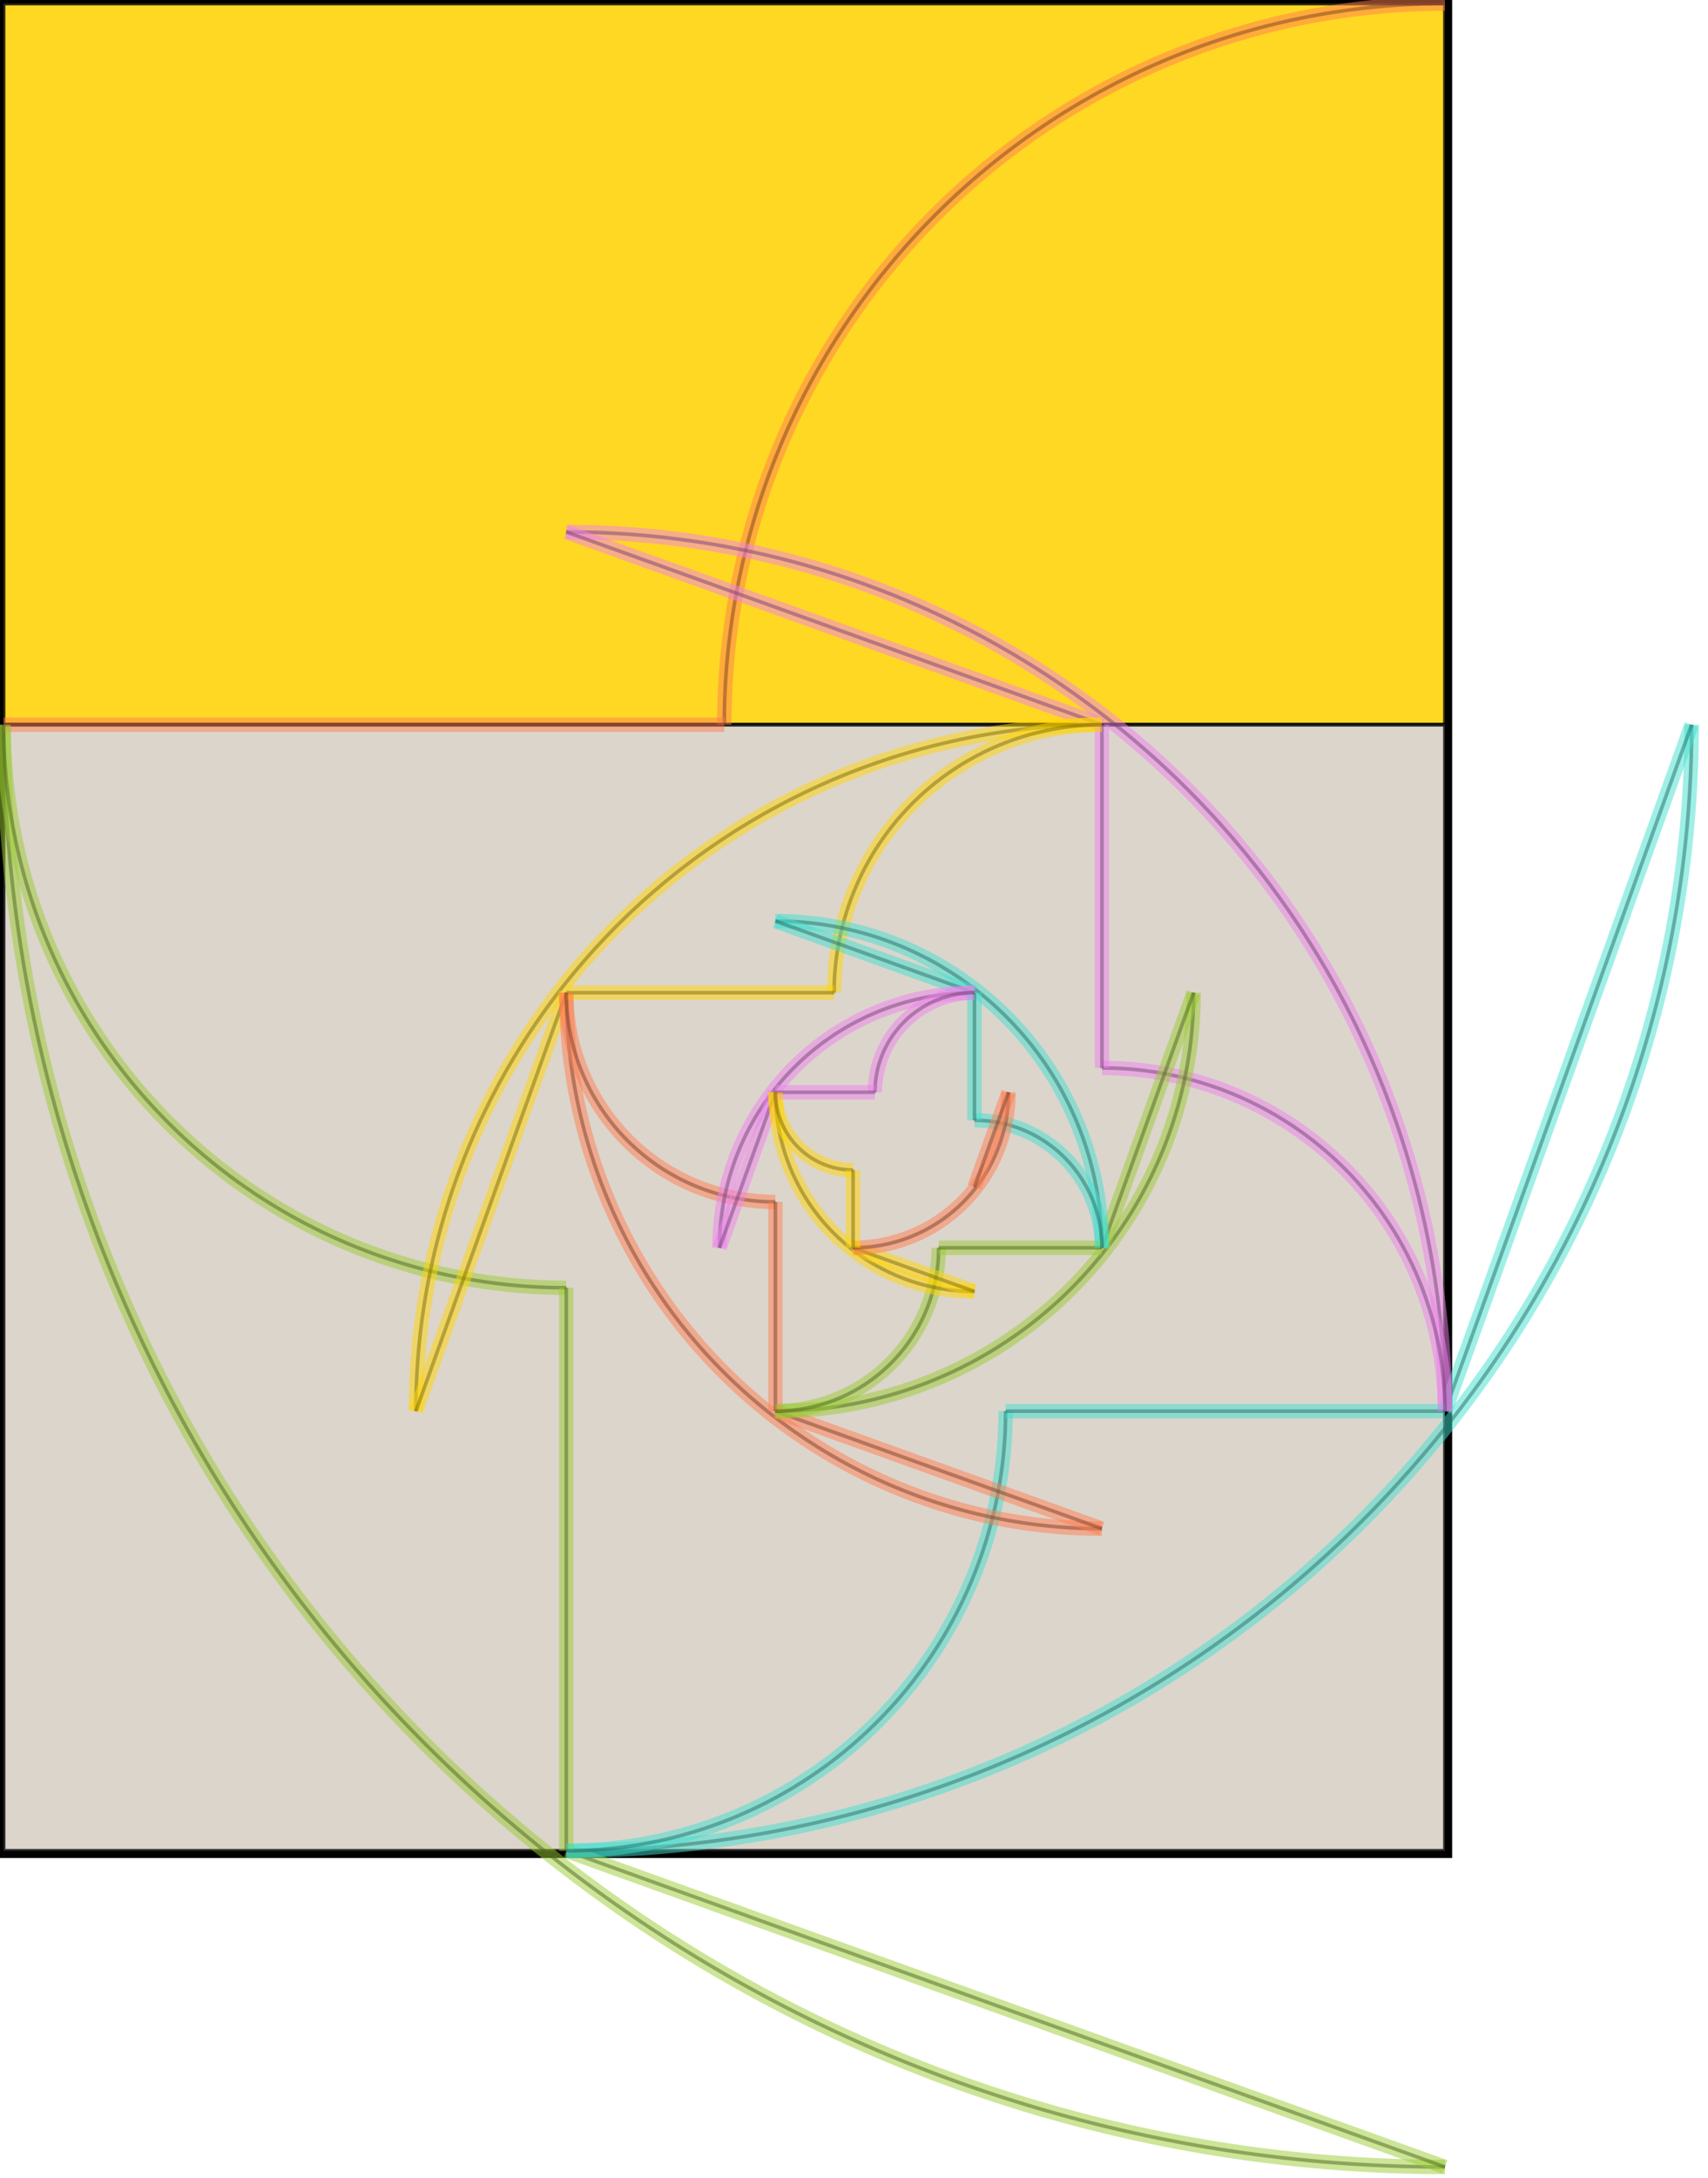 <svg 
	xmlns="http://www.w3.org/2000/svg"
 	xmlns:xlink="http://www.w3.org/1999/xlink"
	version="1.1"
	viewBox="0 0 237 302"
	fill="none" >
  <!-- static rectangle objects start -->
  <rect
	  id="rectangle0"
	  width="201"
	  height="257.155"
	  x="0"
	  y="0"
	  fill="navajowhite"
	  stroke="black"
	  stroke-width="1" />
  <rect
	  id="rectangle11"
	  width="200"
	  height="100"
	  x="0.5"
	  y="0.5"
	  opacity=".8"
	  fill="gold"
	  stroke="black"
	  stroke-width="0.5" />
  <rect
	  id="rectangleCork"
	  width="200"
	  height="156.155"
	  x="0.5"
	  y="100.5"
	  stroke="black"
	  stroke-width="0.5"
	  opacity=".8"
	  fill="lightgrey" />
  <!-- static rectangle objects end -->
  <!-- dynamic rectangle objects start -->
  <rect
	  id="rectangle1"
	  stroke="black"
	  stroke-width="0.5"
	  opacity=".8"
	  fill="coral" />
  <rect
	  id="rectangle2"
	  stroke="black"
	  stroke-width="0.5"
	  opacity=".8"
	  fill="yellowgreen" />
  <rect
	  id="rectangle3"
	  stroke="black"
	  stroke-width="0.5"
	  opacity=".8"
	  fill="turquoise" />
  <rect
	  id="rectangle4"
	  stroke="black"
	  stroke-width="0.5"
	  opacity=".8"
	  fill="violet" />
  <rect
	  id="rectangle5"
	  stroke="black"
	  stroke-width="0.5"
	  opacity=".8"
	  fill="gold" />
  <rect
	  id="rectangle6"
	  stroke="black"
	  stroke-width="0.5"
	  opacity=".8"
	  fill="coral" />
  <rect
	  id="rectangle7"
	  stroke="black"
	  stroke-width="0.5"
	  opacity=".8"
	  fill="yellowgreen" />
  <rect
	  id="rectangle8"
	  stroke="black"
	  stroke-width="0.5"
	  opacity=".8"
	  fill="turquoise" />
  <rect
	  id="rectangle9"
	  stroke="black"
	  stroke-width="0.5"
	  opacity=".8"
	  fill="violet" />
  <rect
	  id="rectangle10"
	  stroke="black"
	  stroke-width="0.5"
	  opacity=".8"
	  fill="gold" />
  <rect
	  id="rectangle11"
	  stroke="black"
	  stroke-width="0.5"
	  opacity=".8"
	  fill="coral" />
  <rect
	  id="rectangleInfinity"
	  stroke="black"
	  stroke-width="0.5"
	  opacity=".8"
	  fill="lightgrey" />
  <!-- dynamic object automation -->
  <!-- rectangle1 animate1 -->
  <!-- rectangleInfinity1 animate1 path start -->
  <path
	  id="rectangleInfinity1curve1in1"
	  d="M 0.5 100.5
		 A 200 200
		 0, 0, 0 200.5 300.5"
	  opacity="0.5"
	  stroke-width="0.5"
	  stroke="black" />
  <path
	  id="rectangleInfinity1curve1"
	  d="M 0.5 100.5
		 A 200 200
		 0, 0, 0 200.5 300.5"
	  opacity="0.5"
	  stroke-width="2"
	  stroke="yellowgreen" />
  <path
	  id="rectangleInfinity1line1in1"
	  d="M 200.5 300.5
		 L 78.578 256.655"
	  opacity="0.5"
	  stroke-width="0.5"
	  stroke="black" />
  <path
	  id="rectangleInfinity1line1"
	  d="M 200.5 300.5
		 L 78.578 256.655"
	  opacity="0.5"
	  stroke-width="2"
	  stroke="yellowgreen" />
  <!-- rectangleInfinity1 animate1 path end -->
  <!-- rectangle1 animate1 path start -->
  <path
	  id="rectangle1curve1in1"
	  d="M 200.5 0.5
		 A 100 100
		 0, 0, 0 100.5 100.5"
	  opacity="0.5"
	  stroke-width="0.5"
	  stroke="black" />
  <path
	  id="rectangle1curve1"
	  d="M 200.5 0.5
		 A 100 100
		 0, 0, 0 100.5 100.5"
	  opacity="0.5"
	  stroke-width="2"
	  stroke="coral" />
  <path
	  id="rectangle1line1in1"
	  d="M 100.5 100.5
		 L 0.5 100.5"
	  opacity="0.5"
	  stroke-width="0.5"
	  stroke="black" />
  <path
	  id="rectangle1line1"
	  d="M 100.5 100.5
		 L 0.5 100.5"
	  opacity="0.5"
	  stroke-width="2"
	  stroke="coral" />
  <!-- rectangle1 animate1 path end -->
  <animate
	  href="#rectangle1"
	  attributeName="width"
	  values="100"
	  begin="rectangle11.click"
	  fill="freeze" />
  <animate
	  href="#rectangle1"
	  attributeName="height"
	  values="200"
	  begin="rectangle11.click"
	  fill="freeze" />
  <animateTransform
	  xlink:href="#rectangle1"
	  attributeName="transform"
	  type="rotate"
	  from="90"
	  to="0"
	  dur="0s"
	  begin="rectangle11.click"
	  fill="freeze" />
  <animateMotion
	  href="#rectangle1"
	  id="rectangle1animate1path1"
	  path="M 200.5 0.5
			A 100 100
			0, 0, 0 100.5 100.5"
	  rotate="auto-reverse"
	  dur="2.5s"
	  begin="rectangle11.click"
	  fill="freeze" />
  <animateMotion
	  href="#rectangle1"
	  path="M 100.5 100.5
			L 0.5 100.5"
	  dur="2.5s"
	  begin="rectangle1animate1path1.end"
	  fill="freeze" />
  <animateTransform
	  xlink:href="#rectangle1"
	  attributeName="transform"
	  type="rotate"
	  from="0"
	  to="-90"
	  dur="0s"
	  begin="rectangle1animate1path1.end"
	  fill="freeze" />
  <animate
	  href="#rectangle1"
	  attributeName="width"
	  from="100"
	  to="78.078"
	  dur="2.5s"
	  begin="rectangle1animate1path1.end"
	  fill="freeze" />
  <animate
	  href="#rectangle1"
	  id="rectangle1animate1"
	  attributeName="height"
	  from="200"
	  to="156.155"
	  dur="2.5s"
	  begin="rectangle1animate1path1.end"
	  fill="freeze" />
  <!-- rectangle1 animate1 cork start -->
  <animate
	  href="#rectangleCork"
	  attributeName="width"
	  values="0"
	  begin="rectangle11.click"
	  fill="freeze" />
  <animate
	  href="#rectangleInfinity"
	  attributeName="width"
	  values="156.155"
	  begin="rectangle11.click"
	  fill="freeze" />
  <animate
	  href="#rectangleInfinity"
	  attributeName="height"
	  values="200"
	  begin="rectangle11.click"
	  fill="freeze" />
  <animateTransform
	  xlink:href="#rectangleInfinity"
	  attributeName="transform"
	  type="scale"
	  values="-1 1"
	  dur="0s"
	  begin="rectangle11.click"
	  fill="freeze" />
  <animateMotion
	  href="#rectangleInfinity"
	  id="rectangle1animate1Infinitypath1"
	  path="M 0.5 100.5
			A 200 200
			0, 0, 0 200.5 300.5"
	  rotate="auto-reverse"
	  dur="2.5s"
	  begin="rectangle11.click"
	  fill="freeze" />
  <animateMotion
	  href="#rectangleInfinity"
	  path="M 200.5 300.5
			L 78.578 256.655"
	  dur="2.5s"
	  begin="rectangle1animate1Infinitypath1.end"
	  fill="freeze" />
  <animateTransform
	  xlink:href="#rectangleInfinity"
	  attributeName="transform"
	  type="scale"
	  values="1 -1"
	  dur="0s"
	  begin="rectangle1animate1Infinitypath1.end"
	  fill="freeze" />
  <animate
	  href="#rectangleInfinity"
	  attributeName="width"
	  from="156.155"
	  to="121.922"
	  dur="2.5s"
	  begin="rectangle1animate1Infinitypath1.end"
	  fill="freeze" />
  <animate
	  href="#rectangleInfinity"
	  id="rectangle1animate1"
	  attributeName="height"
	  from="200"
	  to="156.155"
	  dur="2.5s"
	  begin="rectangle1animate1Infinitypath1.end"
	  fill="freeze" />
  <!-- rectangle1 animate1 cork end -->
  <!-- rectangle2 animate2 -->
  <!-- rectangleInfinity2 animate2 path start -->
  <path
	  id="rectangleInfinity2curve1in1"
	  d="M 78.578 256.655
		 A 156.155 156.155
		 0, 0, 0 234.733 100.5"
	  opacity="0.5"
	  stroke-width="0.5"
	  stroke="black" />
  <path
	  id="rectangleInfinity2curve1"
	  d="M 78.578 256.655
		 A 156.155 156.155
		 0, 0, 0 234.733 100.5"
	  opacity="0.5"
	  stroke-width="2"
	  stroke="turquoise" />
  <path
	  id="rectangleInfinity2line1in1"
	  d="M 234.733 100.5
		 L 200.5 195.694"
	  opacity="0.5"
	  stroke-width="0.5"
	  stroke="black" />
  <path
	  id="rectangleInfinity2line1"
	  d="M 234.733 100.5
		 L 200.5 195.694"
	  opacity="0.5"
	  stroke-width="2"
	  stroke="turquoise" />
  <!-- rectangleInfinity2 animate2 path end -->
  <!-- rectangle2 animate2 path start -->
  <path
	  id="rectangle2curve1in1"
	  d="M 0.5 100.5
		 A 78.078 78.078
		 0, 0, 0 78.578 178.578"
	  opacity="0.5"
	  stroke-width="0.5"
	  stroke="black" />
  <path
	  id="rectangle2curve1"
	  d="M 0.5 100.5
		 A 78.078 78.078
		 0, 0, 0 78.578 178.578"
	  opacity="0.5"
	  stroke-width="2"
	  stroke="yellowgreen" />
  <path
	  id="rectangle2line1in1"
	  d="M 78.578 178.578
		 L 78.578 256.655"
	  opacity="0.5"
	  stroke-width="0.5"
	  stroke="black" />
  <path
	  id="rectangle2line1"
	  d="M 78.578 178.578
		 L 78.578 256.655"
	  opacity="0.5"
	  stroke-width="2"
	  stroke="yellowgreen" />
  <!-- rectangle2 animate2 path end -->
  <animate
	  href="#rectangle2"
	  attributeName="width"
	  values="156.155"
	  begin="rectangle1animate1.end"
	  fill="freeze" />
  <animate
	  href="#rectangle2"
	  attributeName="height"
	  values="78.078"
	  begin="rectangle1animate1.end"
	  fill="freeze" />
  <animateTransform
	  xlink:href="#rectangle2"
	  attributeName="transform"
	  type="scale"
	  values="-1 1"
	  dur="0s"
	  begin="rectangle1animate1.end"
	  fill="freeze" />
  <animateMotion
	  href="#rectangle2"
	  id="rectangle2animate2path1"
	  path="M 0.5 100.5
			A 78.078 78.078
			0, 0, 0 78.578 178.578"
	  rotate="auto-reverse"
	  dur="2.5s"
	  begin="rectangle1animate1.end"
	  fill="freeze" />
  <animateMotion
	  href="#rectangle2"
	  path="M 78.578 178.578
			L 78.578 256.655"
	  dur="2.5s"
	  begin="rectangle2animate2path1.end"
	  fill="freeze" />
  <animateTransform
	  xlink:href="#rectangle2"
	  attributeName="transform"
	  type="scale"
	  values="1 -1"
	  dur="0s"
	  begin="rectangle2animate2path1.end"
	  fill="freeze" />
  <animate
	  href="#rectangle2"
	  attributeName="width"
	  from="156.155"
	  to="121.922"
	  dur="2.5s"
	  begin="rectangle2animate2path1.end"
	  fill="freeze" />
  <animate
	  href="#rectangle2"
	  id="rectangle2animate2"
	  attributeName="height"
	  from="78.078"
	  to="60.961"
	  dur="2.5s"
	  begin="rectangle2animate2path1.end"
	  fill="freeze" />
  <!-- rectangle2 animate2 cork start -->
  <animate
	  href="#rectangleInfinity"
	  attributeName="width"
	  values="156.155"
	  begin="rectangle1animate1.end"
	  fill="freeze" />
  <animate
	  href="#rectangleInfinity"
	  attributeName="height"
	  values="121.922"
	  begin="rectangle1animate1.end"
	  fill="freeze" />
  <animateTransform
	  xlink:href="#rectangleInfinity"
	  attributeName="transform"
	  type="rotate"
	  from="90"
	  to="0"
	  dur="0s"
	  begin="rectangle1animate1.end"
	  fill="freeze" />
  <animateMotion
	  href="#rectangleInfinity"
	  id="rectangle2animate2Infinitypath1"
	  path="M 78.578 256.655
			A 156.155 156.155
			0, 0, 0 234.733 100.5"
	  rotate="auto-reverse"
	  dur="2.5s"
	  begin="rectangle1animate1.end"
	  fill="freeze" />
  <animateMotion
	  href="#rectangleInfinity"
	  path="M 234.733 100.5
			L 200.5 195.694"
	  dur="2.5s"
	  begin="rectangle2animate2Infinitypath1.end"
	  fill="freeze" />
  <animateTransform
	  xlink:href="#rectangleInfinity"
	  attributeName="transform"
	  type="scale"
	  values="-1 -1"
	  dur="0s"
	  begin="rectangle2animate2Infinitypath1.end"
	  fill="freeze" />
  <animate
	  href="#rectangleInfinity"
	  attributeName="width"
	  from="156.155"
	  to="121.922"
	  dur="2.5s"
	  begin="rectangle2animate2Infinitypath1.end"
	  fill="freeze" />
  <animate
	  href="#rectangleInfinity"
	  id="rectangle2animate2"
	  attributeName="height"
	  from="121.922"
	  to="95.194"
	  dur="2.5s"
	  begin="rectangle2animate2Infinitypath1.end"
	  fill="freeze" />
  <!-- rectangle2 animate2 cork end -->
  <!-- rectangle3 animate3 -->
  <!-- rectangleInfinity3 animate3 path start -->
  <path
	  id="rectangleInfinity3curve1in1"
	  d="M 200.5 195.694
		 A 121.922 121.922
		 0, 0, 0 78.578 73.772"
	  opacity="0.5"
	  stroke-width="0.5"
	  stroke="black" />
  <path
	  id="rectangleInfinity3curve1"
	  d="M 200.5 195.694
		 A 121.922 121.922
		 0, 0, 0 78.578 73.772"
	  opacity="0.5"
	  stroke-width="2"
	  stroke="violet" />
  <path
	  id="rectangleInfinity3line1in1"
	  d="M 78.578 73.772
		 L 152.903 100.5"
	  opacity="0.5"
	  stroke-width="0.5"
	  stroke="black" />
  <path
	  id="rectangleInfinity3line1"
	  d="M 78.578 73.772
		 L 152.903 100.5"
	  opacity="0.5"
	  stroke-width="2"
	  stroke="violet" />
  <!-- rectangleInfinity3 animate3 path end -->
  <!-- rectangle3 animate3 path start -->
  <path
	  id="rectangle3curve1in1"
	  d="M 78.578 256.655
		 A 60.961 60.961
		 0, 0, 0 139.539 195.694"
	  opacity="0.5"
	  stroke-width="0.5"
	  stroke="black" />
  <path
	  id="rectangle3curve1"
	  d="M 78.578 256.655
		 A 60.961 60.961
		 0, 0, 0 139.539 195.694"
	  opacity="0.5"
	  stroke-width="2"
	  stroke="turquoise" />
  <path
	  id="rectangle3line1in1"
	  d="M 139.539 195.694
		 L 200.5 195.694"
	  opacity="0.5"
	  stroke-width="0.5"
	  stroke="black" />
  <path
	  id="rectangle3line1"
	  d="M 139.539 195.694
		 L 200.5 195.694"
	  opacity="0.5"
	  stroke-width="2"
	  stroke="turquoise" />
  <!-- rectangle3 animate3 path end -->
  <animate
	  href="#rectangle3"
	  attributeName="width"
	  values="60.961"
	  begin="rectangle2animate2.end"
	  fill="freeze" />
  <animate
	  href="#rectangle3"
	  attributeName="height"
	  values="121.922"
	  begin="rectangle2animate2.end"
	  fill="freeze" />
  <animateTransform
	  xlink:href="#rectangle3"
	  attributeName="transform"
	  type="rotate"
	  from="90"
	  to="0"
	  dur="0s"
	  begin="rectangle2animate2.end"
	  fill="freeze" />
  <animateMotion
	  href="#rectangle3"
	  id="rectangle3animate3path1"
	  path="M 78.578 256.655
			A 60.961 60.961
			0, 0, 0 139.539 195.694"
	  rotate="auto-reverse"
	  dur="2.5s"
	  begin="rectangle2animate2.end"
	  fill="freeze" />
  <animateMotion
	  href="#rectangle3"
	  path="M 139.539 195.694
			L 200.5 195.694"
	  dur="2.5s"
	  begin="rectangle3animate3path1.end"
	  fill="freeze" />
  <animateTransform
	  xlink:href="#rectangle3"
	  attributeName="transform"
	  type="scale"
	  values="-1 -1"
	  dur="0s"
	  begin="rectangle3animate3path1.end"
	  fill="freeze" />
  <animate
	  href="#rectangle3"
	  attributeName="width"
	  from="60.961"
	  to="47.597"
	  dur="2.5s"
	  begin="rectangle3animate3path1.end"
	  fill="freeze" />
  <animate
	  href="#rectangle3"
	  id="rectangle3animate3"
	  attributeName="height"
	  from="121.922"
	  to="95.194"
	  dur="2.5s"
	  begin="rectangle3animate3path1.end"
	  fill="freeze" />
  <!-- rectangle3 animate3 cork start -->
  <animate
	  href="#rectangleInfinity"
	  attributeName="width"
	  values="95.194"
	  begin="rectangle2animate2.end"
	  fill="freeze" />
  <animate
	  href="#rectangleInfinity"
	  attributeName="height"
	  values="121.922"
	  begin="rectangle2animate2.end"
	  fill="freeze" />
  <animateTransform
	  xlink:href="#rectangleInfinity"
	  attributeName="transform"
	  type="scale"
	  values="-1 1"
	  dur="0s"
	  begin="rectangle2animate2.end"
	  fill="freeze" />
  <animateMotion
	  href="#rectangleInfinity"
	  id="rectangle3animate3Infinitypath1"
	  path="M 200.5 195.694
			A 121.922 121.922
			0, 0, 0 78.578 73.772"
	  rotate="auto-reverse"
	  dur="2.5s"
	  begin="rectangle2animate2.end"
	  fill="freeze" />
  <animateMotion
	  href="#rectangleInfinity"
	  path="M 78.578 73.772
			L 152.903 100.5"
	  dur="2.5s"
	  begin="rectangle3animate3Infinitypath1.end"
	  fill="freeze" />
  <animate
	  href="#rectangleInfinity"
	  attributeName="width"
	  from="95.194"
	  to="74.325"
	  dur="2.5s"
	  begin="rectangle3animate3Infinitypath1.end"
	  fill="freeze" />
  <animate
	  href="#rectangleInfinity"
	  id="rectangle3animate3"
	  attributeName="height"
	  from="121.922"
	  to="95.194"
	  dur="2.5s"
	  begin="rectangle3animate3Infinitypath1.end"
	  fill="freeze" />
  <!-- rectangle3 animate3 cork end -->
  <!-- rectangle4 animate4 -->
  <!-- rectangleInfinity4 animate4 path start -->
  <path
	  id="rectangleInfinity4curve1in1"
	  d="M 152.903 100.5
		 A 95.194 95.194
		 0, 0, 0 57.709 195.694"
	  opacity="0.5"
	  stroke-width="0.5"
	  stroke="black" />
  <path
	  id="rectangleInfinity4curve1"
	  d="M 152.903 100.5
		 A 95.194 95.194
		 0, 0, 0 57.709 195.694"
	  opacity="0.5"
	  stroke-width="2"
	  stroke="gold" />
  <path
	  id="rectangleInfinity4line1in1"
	  d="M 57.709 195.694
		 L 78.578 137.663"
	  opacity="0.5"
	  stroke-width="0.5"
	  stroke="black" />
  <path
	  id="rectangleInfinity4line1"
	  d="M 57.709 195.694
		 L 78.578 137.663"
	  opacity="0.5"
	  stroke-width="2"
	  stroke="gold" />
  <!-- rectangleInfinity4 animate4 path end -->
  <!-- rectangle4 animate4 path start -->
  <path
	  id="rectangle4curve1in1"
	  d="M 200.5 195.694
		 A 47.597 47.597
		 0, 0, 0 152.903 148.097"
	  opacity="0.5"
	  stroke-width="0.5"
	  stroke="black" />
  <path
	  id="rectangle4curve1"
	  d="M 200.5 195.694
		 A 47.597 47.597
		 0, 0, 0 152.903 148.097"
	  opacity="0.5"
	  stroke-width="2"
	  stroke="violet" />
  <path
	  id="rectangle4line1in1"
	  d="M 152.903 148.097
		 L 152.903 100.5"
	  opacity="0.5"
	  stroke-width="0.5"
	  stroke="black" />
  <path
	  id="rectangle4line1"
	  d="M 152.903 148.097
		 L 152.903 100.5"
	  opacity="0.5"
	  stroke-width="2"
	  stroke="violet" />
  <!-- rectangle4 animate4 path end -->
  <animate
	  href="#rectangle4"
	  attributeName="width"
	  values="95.194"
	  begin="rectangle3animate3.end"
	  fill="freeze" />
  <animate
	  href="#rectangle4"
	  attributeName="height"
	  values="47.597"
	  begin="rectangle3animate3.end"
	  fill="freeze" />
  <animateTransform
	  xlink:href="#rectangle4"
	  attributeName="transform"
	  type="scale"
	  values="-1 1"
	  dur="0s"
	  begin="rectangle3animate3.end"
	  fill="freeze" />
  <animateMotion
	  href="#rectangle4"
	  id="rectangle4animate4path1"
	  path="M 200.5 195.694
			A 47.597 47.597
			0, 0, 0 152.903 148.097"
	  rotate="auto-reverse"
	  dur="2.5s"
	  begin="rectangle3animate3.end"
	  fill="freeze" />
  <animateMotion
	  href="#rectangle4"
	  path="M 152.903 148.097
			L 152.903 100.5"
	  dur="2.5s"
	  begin="rectangle4animate4path1.end"
	  fill="freeze" />
  <animate
	  href="#rectangle4"
	  attributeName="width"
	  from="95.194"
	  to="74.325"
	  dur="2.5s"
	  begin="rectangle4animate4path1.end"
	  fill="freeze" />
  <animate
	  href="#rectangle4"
	  id="rectangle4animate4"
	  attributeName="height"
	  from="47.597"
	  to="37.163"
	  dur="2.5s"
	  begin="rectangle4animate4path1.end"
	  fill="freeze" />
  <!-- rectangle4 animate4 cork start -->
  <animate
	  href="#rectangleInfinity"
	  attributeName="width"
	  values="95.194"
	  begin="rectangle3animate3.end"
	  fill="freeze" />
  <animate
	  href="#rectangleInfinity"
	  attributeName="height"
	  values="74.325"
	  begin="rectangle3animate3.end"
	  fill="freeze" />
  <animateTransform
	  xlink:href="#rectangleInfinity"
	  attributeName="transform"
	  type="rotate"
	  from="90"
	  to="0"
	  dur="0s"
	  begin="rectangle3animate3.end"
	  fill="freeze" />
  <animateMotion
	  href="#rectangleInfinity"
	  id="rectangle4animate4Infinitypath1"
	  path="M 152.903 100.5
			A 95.194 95.194
			0, 0, 0 57.709 195.694"
	  rotate="auto-reverse"
	  dur="2.5s"
	  begin="rectangle3animate3.end"
	  fill="freeze" />
  <animateMotion
	  href="#rectangleInfinity"
	  path="M 57.709 195.694
			L 78.578 137.663"
	  dur="2.5s"
	  begin="rectangle4animate4Infinitypath1.end"
	  fill="freeze" />
  <animateTransform
	  xlink:href="#rectangleInfinity"
	  attributeName="transform"
	  type="rotate"
	  from="0"
	  to="-90"
	  dur="0s"
	  begin="rectangle4animate4Infinitypath1.end"
	  fill="freeze" />
  <animate
	  href="#rectangleInfinity"
	  attributeName="width"
	  from="95.194"
	  to="74.325"
	  dur="2.5s"
	  begin="rectangle4animate4Infinitypath1.end"
	  fill="freeze" />
  <animate
	  href="#rectangleInfinity"
	  id="rectangle4animate4"
	  attributeName="height"
	  from="74.325"
	  to="58.031"
	  dur="2.5s"
	  begin="rectangle4animate4Infinitypath1.end"
	  fill="freeze" />
  <!-- rectangle4 animate4 cork end -->
  <!-- rectangle5 animate5 -->
  <!-- rectangleInfinity5 animate5 path start -->
  <path
	  id="rectangleInfinity5curve1in1"
	  d="M 78.578 137.663
		 A 74.325 74.325
		 0, 0, 0 152.903 211.988"
	  opacity="0.5"
	  stroke-width="0.5"
	  stroke="black" />
  <path
	  id="rectangleInfinity5curve1"
	  d="M 78.578 137.663
		 A 74.325 74.325
		 0, 0, 0 152.903 211.988"
	  opacity="0.5"
	  stroke-width="2"
	  stroke="coral" />
  <path
	  id="rectangleInfinity5line1in1"
	  d="M 152.903 211.988
		 L 107.593 195.694"
	  opacity="0.5"
	  stroke-width="0.5"
	  stroke="black" />
  <path
	  id="rectangleInfinity5line1"
	  d="M 152.903 211.988
		 L 107.593 195.694"
	  opacity="0.5"
	  stroke-width="2"
	  stroke="coral" />
  <!-- rectangleInfinity5 animate5 path end -->
  <!-- rectangle5 animate5 path start -->
  <path
	  id="rectangle5curve1in1"
	  d="M 152.903 100.5
		 A 37.163 37.163
		 0, 0, 0 115.74 137.663"
	  opacity="0.5"
	  stroke-width="0.5"
	  stroke="black" />
  <path
	  id="rectangle5curve1"
	  d="M 152.903 100.5
		 A 37.163 37.163
		 0, 0, 0 115.74 137.663"
	  opacity="0.5"
	  stroke-width="2"
	  stroke="gold" />
  <path
	  id="rectangle5line1in1"
	  d="M 115.74 137.663
		 L 78.578 137.663"
	  opacity="0.5"
	  stroke-width="0.5"
	  stroke="black" />
  <path
	  id="rectangle5line1"
	  d="M 115.74 137.663
		 L 78.578 137.663"
	  opacity="0.5"
	  stroke-width="2"
	  stroke="gold" />
  <!-- rectangle5 animate5 path end -->
  <animate
	  href="#rectangle5"
	  attributeName="width"
	  values="37.163"
	  begin="rectangle4animate4.end"
	  fill="freeze" />
  <animate
	  href="#rectangle5"
	  attributeName="height"
	  values="74.325"
	  begin="rectangle4animate4.end"
	  fill="freeze" />
  <animateTransform
	  xlink:href="#rectangle5"
	  attributeName="transform"
	  type="rotate"
	  from="90"
	  to="0"
	  dur="0s"
	  begin="rectangle4animate4.end"
	  fill="freeze" />
  <animateMotion
	  href="#rectangle5"
	  id="rectangle5animate5path1"
	  path="M 152.903 100.5
			A 37.163 37.163
			0, 0, 0 115.74 137.663"
	  rotate="auto-reverse"
	  dur="2.5s"
	  begin="rectangle4animate4.end"
	  fill="freeze" />
  <animateMotion
	  href="#rectangle5"
	  path="M 115.74 137.663
			L 78.578 137.663"
	  dur="2.5s"
	  begin="rectangle5animate5path1.end"
	  fill="freeze" />
  <animateTransform
	  xlink:href="#rectangle5"
	  attributeName="transform"
	  type="rotate"
	  from="0"
	  to="-90"
	  dur="0s"
	  begin="rectangle5animate5path1.end"
	  fill="freeze" />
  <animate
	  href="#rectangle5"
	  attributeName="width"
	  from="37.163"
	  to="29.016"
	  dur="2.5s"
	  begin="rectangle5animate5path1.end"
	  fill="freeze" />
  <animate
	  href="#rectangle5"
	  id="rectangle5animate5"
	  attributeName="height"
	  from="74.325"
	  to="58.031"
	  dur="2.5s"
	  begin="rectangle5animate5path1.end"
	  fill="freeze" />
  <!-- rectangle5 animate5 cork start -->
  <animate
	  href="#rectangleInfinity"
	  attributeName="width"
	  values="58.031"
	  begin="rectangle4animate4.end"
	  fill="freeze" />
  <animate
	  href="#rectangleInfinity"
	  attributeName="height"
	  values="74.325"
	  begin="rectangle4animate4.end"
	  fill="freeze" />
  <animateTransform
	  xlink:href="#rectangleInfinity"
	  attributeName="transform"
	  type="scale"
	  values="-1 1"
	  dur="0s"
	  begin="rectangle4animate4.end"
	  fill="freeze" />
  <animateMotion
	  href="#rectangleInfinity"
	  id="rectangle5animate5Infinitypath1"
	  path="M 78.578 137.663
			A 74.325 74.325
			0, 0, 0 152.903 211.988"
	  rotate="auto-reverse"
	  dur="2.5s"
	  begin="rectangle4animate4.end"
	  fill="freeze" />
  <animateMotion
	  href="#rectangleInfinity"
	  path="M 152.903 211.988
			L 107.593 195.694"
	  dur="2.5s"
	  begin="rectangle5animate5Infinitypath1.end"
	  fill="freeze" />
  <animateTransform
	  xlink:href="#rectangleInfinity"
	  attributeName="transform"
	  type="scale"
	  values="1 -1"
	  dur="0s"
	  begin="rectangle5animate5Infinitypath1.end"
	  fill="freeze" />
  <animate
	  href="#rectangleInfinity"
	  attributeName="width"
	  from="58.031"
	  to="45.31"
	  dur="2.5s"
	  begin="rectangle5animate5Infinitypath1.end"
	  fill="freeze" />
  <animate
	  href="#rectangleInfinity"
	  id="rectangle5animate5"
	  attributeName="height"
	  from="74.325"
	  to="58.031"
	  dur="2.5s"
	  begin="rectangle5animate5Infinitypath1.end"
	  fill="freeze" />
  <!-- rectangle5 animate5 cork end -->
  <!-- rectangle6 animate6 -->
  <!-- rectangleInfinity6 animate6 path start -->
  <path
	  id="rectangleInfinity6curve1in1"
	  d="M 107.593 195.694
		 A 58.031 58.031
		 0, 0, 0 165.625 137.663"
	  opacity="0.5"
	  stroke-width="0.5"
	  stroke="black" />
  <path
	  id="rectangleInfinity6curve1"
	  d="M 107.593 195.694
		 A 58.031 58.031
		 0, 0, 0 165.625 137.663"
	  opacity="0.5"
	  stroke-width="2"
	  stroke="yellowgreen" />
  <path
	  id="rectangleInfinity6line1in1"
	  d="M 165.625 137.663
		 L 152.903 173.039"
	  opacity="0.5"
	  stroke-width="0.5"
	  stroke="black" />
  <path
	  id="rectangleInfinity6line1"
	  d="M 165.625 137.663
		 L 152.903 173.039"
	  opacity="0.5"
	  stroke-width="2"
	  stroke="yellowgreen" />
  <!-- rectangleInfinity6 animate6 path end -->
  <!-- rectangle6 animate6 path start -->
  <path
	  id="rectangle6curve1in1"
	  d="M 78.578 137.663
		 A 29.016 29.016
		 0, 0, 0 107.593 166.678"
	  opacity="0.5"
	  stroke-width="0.5"
	  stroke="black" />
  <path
	  id="rectangle6curve1"
	  d="M 78.578 137.663
		 A 29.016 29.016
		 0, 0, 0 107.593 166.678"
	  opacity="0.5"
	  stroke-width="2"
	  stroke="coral" />
  <path
	  id="rectangle6line1in1"
	  d="M 107.593 166.678
		 L 107.593 195.694"
	  opacity="0.5"
	  stroke-width="0.5"
	  stroke="black" />
  <path
	  id="rectangle6line1"
	  d="M 107.593 166.678
		 L 107.593 195.694"
	  opacity="0.5"
	  stroke-width="2"
	  stroke="coral" />
  <!-- rectangle6 animate6 path end -->
  <animate
	  href="#rectangle6"
	  attributeName="width"
	  values="58.031"
	  begin="rectangle5animate5.end"
	  fill="freeze" />
  <animate
	  href="#rectangle6"
	  attributeName="height"
	  values="29.016"
	  begin="rectangle5animate5.end"
	  fill="freeze" />
  <animateTransform
	  xlink:href="#rectangle6"
	  attributeName="transform"
	  type="scale"
	  values="-1 1"
	  dur="0s"
	  begin="rectangle5animate5.end"
	  fill="freeze" />
  <animateMotion
	  href="#rectangle6"
	  id="rectangle6animate6path1"
	  path="M 78.578 137.663
			A 29.016 29.016
			0, 0, 0 107.593 166.678"
	  rotate="auto-reverse"
	  dur="2.5s"
	  begin="rectangle5animate5.end"
	  fill="freeze" />
  <animateMotion
	  href="#rectangle6"
	  path="M 107.593 166.678
			L 107.593 195.694"
	  dur="2.5s"
	  begin="rectangle6animate6path1.end"
	  fill="freeze" />
  <animateTransform
	  xlink:href="#rectangle6"
	  attributeName="transform"
	  type="scale"
	  values="1 -1"
	  dur="0s"
	  begin="rectangle6animate6path1.end"
	  fill="freeze" />
  <animate
	  href="#rectangle6"
	  attributeName="width"
	  from="58.031"
	  to="45.31"
	  dur="2.5s"
	  begin="rectangle6animate6path1.end"
	  fill="freeze" />
  <animate
	  href="#rectangle6"
	  id="rectangle6animate6"
	  attributeName="height"
	  from="29.016"
	  to="22.655"
	  dur="2.5s"
	  begin="rectangle6animate6path1.end"
	  fill="freeze" />
  <!-- rectangle6 animate6 cork start -->
  <animate
	  href="#rectangleInfinity"
	  attributeName="width"
	  values="58.031"
	  begin="rectangle5animate5.end"
	  fill="freeze" />
  <animate
	  href="#rectangleInfinity"
	  attributeName="height"
	  values="45.31"
	  begin="rectangle5animate5.end"
	  fill="freeze" />
  <animateTransform
	  xlink:href="#rectangleInfinity"
	  attributeName="transform"
	  type="rotate"
	  from="90"
	  to="0"
	  dur="0s"
	  begin="rectangle5animate5.end"
	  fill="freeze" />
  <animateMotion
	  href="#rectangleInfinity"
	  id="rectangle6animate6Infinitypath1"
	  path="M 107.593 195.694
			A 58.031 58.031
			0, 0, 0 165.625 137.663"
	  rotate="auto-reverse"
	  dur="2.5s"
	  begin="rectangle5animate5.end"
	  fill="freeze" />
  <animateMotion
	  href="#rectangleInfinity"
	  path="M 165.625 137.663
			L 152.903 173.039"
	  dur="2.5s"
	  begin="rectangle6animate6Infinitypath1.end"
	  fill="freeze" />
  <animateTransform
	  xlink:href="#rectangleInfinity"
	  attributeName="transform"
	  type="scale"
	  values="-1 -1"
	  dur="0s"
	  begin="rectangle6animate6Infinitypath1.end"
	  fill="freeze" />
  <animate
	  href="#rectangleInfinity"
	  attributeName="width"
	  from="58.031"
	  to="45.31"
	  dur="2.5s"
	  begin="rectangle6animate6Infinitypath1.end"
	  fill="freeze" />
  <animate
	  href="#rectangleInfinity"
	  id="rectangle6animate6"
	  attributeName="height"
	  from="45.31"
	  to="35.377"
	  dur="2.5s"
	  begin="rectangle6animate6Infinitypath1.end"
	  fill="freeze" />
  <!-- rectangle6 animate6 cork end -->
  <!-- rectangle7 animate7 -->
  <!-- rectangleInfinity7 animate7 path start -->
  <path
	  id="rectangleInfinity7curve1in1"
	  d="M 152.903 173.039
		 A 45.31 45.31
		 0, 0, 0 107.593 127.73"
	  opacity="0.5"
	  stroke-width="0.5"
	  stroke="black" />
  <path
	  id="rectangleInfinity7curve1"
	  d="M 152.903 173.039
		 A 45.31 45.31
		 0, 0, 0 107.593 127.73"
	  opacity="0.5"
	  stroke-width="2"
	  stroke="turquoise" />
  <path
	  id="rectangleInfinity7line1in1"
	  d="M 107.593 127.73
		 L 135.215 137.663"
	  opacity="0.5"
	  stroke-width="0.5"
	  stroke="black" />
  <path
	  id="rectangleInfinity7line1"
	  d="M 107.593 127.73
		 L 135.215 137.663"
	  opacity="0.5"
	  stroke-width="2"
	  stroke="turquoise" />
  <!-- rectangleInfinity7 animate7 path end -->
  <!-- rectangle7 animate7 path start -->
  <path
	  id="rectangle7curve1in1"
	  d="M 107.593 195.694
		 A 22.655 22.655
		 0, 0, 0 130.248 173.039"
	  opacity="0.5"
	  stroke-width="0.5"
	  stroke="black" />
  <path
	  id="rectangle7curve1"
	  d="M 107.593 195.694
		 A 22.655 22.655
		 0, 0, 0 130.248 173.039"
	  opacity="0.5"
	  stroke-width="2"
	  stroke="yellowgreen" />
  <path
	  id="rectangle7line1in1"
	  d="M 130.248 173.039
		 L 152.903 173.039"
	  opacity="0.5"
	  stroke-width="0.5"
	  stroke="black" />
  <path
	  id="rectangle7line1"
	  d="M 130.248 173.039
		 L 152.903 173.039"
	  opacity="0.5"
	  stroke-width="2"
	  stroke="yellowgreen" />
  <!-- rectangle7 animate7 path end -->
  <animate
	  href="#rectangle7"
	  attributeName="width"
	  values="22.655"
	  begin="rectangle6animate6.end"
	  fill="freeze" />
  <animate
	  href="#rectangle7"
	  attributeName="height"
	  values="45.31"
	  begin="rectangle6animate6.end"
	  fill="freeze" />
  <animateTransform
	  xlink:href="#rectangle7"
	  attributeName="transform"
	  type="rotate"
	  from="90"
	  to="0"
	  dur="0s"
	  begin="rectangle6animate6.end"
	  fill="freeze" />
  <animateMotion
	  href="#rectangle7"
	  id="rectangle7animate7path1"
	  path="M 107.593 195.694
			A 22.655 22.655
			0, 0, 0 130.248 173.039"
	  rotate="auto-reverse"
	  dur="2.5s"
	  begin="rectangle6animate6.end"
	  fill="freeze" />
  <animateMotion
	  href="#rectangle7"
	  path="M 130.248 173.039
			L 152.903 173.039"
	  dur="2.5s"
	  begin="rectangle7animate7path1.end"
	  fill="freeze" />
  <animateTransform
	  xlink:href="#rectangle7"
	  attributeName="transform"
	  type="scale"
	  values="-1 -1"
	  dur="0s"
	  begin="rectangle7animate7path1.end"
	  fill="freeze" />
  <animate
	  href="#rectangle7"
	  attributeName="width"
	  from="22.655"
	  to="17.688"
	  dur="2.5s"
	  begin="rectangle7animate7path1.end"
	  fill="freeze" />
  <animate
	  href="#rectangle7"
	  id="rectangle7animate7"
	  attributeName="height"
	  from="45.31"
	  to="35.377"
	  dur="2.5s"
	  begin="rectangle7animate7path1.end"
	  fill="freeze" />
  <!-- rectangle7 animate7 cork start -->
  <animate
	  href="#rectangleInfinity"
	  attributeName="width"
	  values="35.377"
	  begin="rectangle6animate6.end"
	  fill="freeze" />
  <animate
	  href="#rectangleInfinity"
	  attributeName="height"
	  values="45.31"
	  begin="rectangle6animate6.end"
	  fill="freeze" />
  <animateTransform
	  xlink:href="#rectangleInfinity"
	  attributeName="transform"
	  type="scale"
	  values="-1 1"
	  dur="0s"
	  begin="rectangle6animate6.end"
	  fill="freeze" />
  <animateMotion
	  href="#rectangleInfinity"
	  id="rectangle7animate7Infinitypath1"
	  path="M 152.903 173.039
			A 45.31 45.31
			0, 0, 0 107.593 127.73"
	  rotate="auto-reverse"
	  dur="2.5s"
	  begin="rectangle6animate6.end"
	  fill="freeze" />
  <animateMotion
	  href="#rectangleInfinity"
	  path="M 107.593 127.73
			L 135.215 137.663"
	  dur="2.5s"
	  begin="rectangle7animate7Infinitypath1.end"
	  fill="freeze" />
  <animate
	  href="#rectangleInfinity"
	  attributeName="width"
	  from="35.377"
	  to="27.621"
	  dur="2.5s"
	  begin="rectangle7animate7Infinitypath1.end"
	  fill="freeze" />
  <animate
	  href="#rectangleInfinity"
	  id="rectangle7animate7"
	  attributeName="height"
	  from="45.31"
	  to="35.377"
	  dur="2.5s"
	  begin="rectangle7animate7Infinitypath1.end"
	  fill="freeze" />
  <!-- rectangle7 animate7 cork end -->
  <!-- rectangle8 animate8 -->
  <!-- rectangleInfinity8 animate8 path start -->
  <path
	  id="rectangleInfinity8curve1in1"
	  d="M 135.215 137.663
		 A 35.377 35.377
		 0, 0, 0 99.838 173.039"
	  opacity="0.5"
	  stroke-width="0.5"
	  stroke="black" />
  <path
	  id="rectangleInfinity8curve1"
	  d="M 135.215 137.663
		 A 35.377 35.377
		 0, 0, 0 99.838 173.039"
	  opacity="0.5"
	  stroke-width="2"
	  stroke="violet" />
  <path
	  id="rectangleInfinity8line1in1"
	  d="M 99.838 173.039
		 L 107.593 151.473"
	  opacity="0.5"
	  stroke-width="0.5"
	  stroke="black" />
  <path
	  id="rectangleInfinity8line1"
	  d="M 99.838 173.039
		 L 107.593 151.473"
	  opacity="0.5"
	  stroke-width="2"
	  stroke="violet" />
  <!-- rectangleInfinity8 animate8 path end -->
  <!-- rectangle8 animate8 path start -->
  <path
	  id="rectangle8curve1in1"
	  d="M 152.903 173.039
		 A 17.688 17.688
		 0, 0, 0 135.215 155.351"
	  opacity="0.5"
	  stroke-width="0.5"
	  stroke="black" />
  <path
	  id="rectangle8curve1"
	  d="M 152.903 173.039
		 A 17.688 17.688
		 0, 0, 0 135.215 155.351"
	  opacity="0.5"
	  stroke-width="2"
	  stroke="turquoise" />
  <path
	  id="rectangle8line1in1"
	  d="M 135.215 155.351
		 L 135.215 137.663"
	  opacity="0.5"
	  stroke-width="0.5"
	  stroke="black" />
  <path
	  id="rectangle8line1"
	  d="M 135.215 155.351
		 L 135.215 137.663"
	  opacity="0.5"
	  stroke-width="2"
	  stroke="turquoise" />
  <!-- rectangle8 animate8 path end -->
  <animate
	  href="#rectangle8"
	  attributeName="width"
	  values="35.377"
	  begin="rectangle7animate7.end"
	  fill="freeze" />
  <animate
	  href="#rectangle8"
	  attributeName="height"
	  values="17.688"
	  begin="rectangle7animate7.end"
	  fill="freeze" />
  <animateTransform
	  xlink:href="#rectangle8"
	  attributeName="transform"
	  type="scale"
	  values="-1 1"
	  dur="0s"
	  begin="rectangle7animate7.end"
	  fill="freeze" />
  <animateMotion
	  href="#rectangle8"
	  id="rectangle8animate8path1"
	  path="M 152.903 173.039
			A 17.688 17.688
			0, 0, 0 135.215 155.351"
	  rotate="auto-reverse"
	  dur="2.5s"
	  begin="rectangle7animate7.end"
	  fill="freeze" />
  <animateMotion
	  href="#rectangle8"
	  path="M 135.215 155.351
			L 135.215 137.663"
	  dur="2.5s"
	  begin="rectangle8animate8path1.end"
	  fill="freeze" />
  <animate
	  href="#rectangle8"
	  attributeName="width"
	  from="35.377"
	  to="27.621"
	  dur="2.5s"
	  begin="rectangle8animate8path1.end"
	  fill="freeze" />
  <animate
	  href="#rectangle8"
	  id="rectangle8animate8"
	  attributeName="height"
	  from="17.688"
	  to="13.811"
	  dur="2.5s"
	  begin="rectangle8animate8path1.end"
	  fill="freeze" />
  <!-- rectangle8 animate8 cork start -->
  <animate
	  href="#rectangleInfinity"
	  attributeName="width"
	  values="35.377"
	  begin="rectangle7animate7.end"
	  fill="freeze" />
  <animate
	  href="#rectangleInfinity"
	  attributeName="height"
	  values="27.621"
	  begin="rectangle7animate7.end"
	  fill="freeze" />
  <animateTransform
	  xlink:href="#rectangleInfinity"
	  attributeName="transform"
	  type="rotate"
	  from="90"
	  to="0"
	  dur="0s"
	  begin="rectangle7animate7.end"
	  fill="freeze" />
  <animateMotion
	  href="#rectangleInfinity"
	  id="rectangle8animate8Infinitypath1"
	  path="M 135.215 137.663
			A 35.377 35.377
			0, 0, 0 99.838 173.039"
	  rotate="auto-reverse"
	  dur="2.5s"
	  begin="rectangle7animate7.end"
	  fill="freeze" />
  <animateMotion
	  href="#rectangleInfinity"
	  path="M 99.838 173.039
			L 107.593 151.473"
	  dur="2.5s"
	  begin="rectangle8animate8Infinitypath1.end"
	  fill="freeze" />
  <animateTransform
	  xlink:href="#rectangleInfinity"
	  attributeName="transform"
	  type="rotate"
	  from="0"
	  to="-90"
	  dur="0s"
	  begin="rectangle8animate8Infinitypath1.end"
	  fill="freeze" />
  <animate
	  href="#rectangleInfinity"
	  attributeName="width"
	  from="35.377"
	  to="27.621"
	  dur="2.5s"
	  begin="rectangle8animate8Infinitypath1.end"
	  fill="freeze" />
  <animate
	  href="#rectangleInfinity"
	  id="rectangle8animate8"
	  attributeName="height"
	  from="27.621"
	  to="21.566"
	  dur="2.5s"
	  begin="rectangle8animate8Infinitypath1.end"
	  fill="freeze" />
  <!-- rectangle8 animate8 cork end -->
  <!-- rectangle9 animate9 -->
  <!-- rectangleInfinity9 animate9 path start -->
  <path
	  id="rectangleInfinity9curve1in1"
	  d="M 107.593 151.473
		 A 27.621 27.621
		 0, 0, 0 135.215 179.095"
	  opacity="0.5"
	  stroke-width="0.5"
	  stroke="black" />
  <path
	  id="rectangleInfinity9curve1"
	  d="M 107.593 151.473
		 A 27.621 27.621
		 0, 0, 0 135.215 179.095"
	  opacity="0.5"
	  stroke-width="2"
	  stroke="gold" />
  <path
	  id="rectangleInfinity9line1in1"
	  d="M 135.215 179.095
		 L 118.376 173.039"
	  opacity="0.5"
	  stroke-width="0.5"
	  stroke="black" />
  <path
	  id="rectangleInfinity9line1"
	  d="M 135.215 179.095
		 L 118.376 173.039"
	  opacity="0.5"
	  stroke-width="2"
	  stroke="gold" />
  <!-- rectangleInfinity9 animate9 path end -->
  <!-- rectangle9 animate9 path start -->
  <path
	  id="rectangle9curve1in1"
	  d="M 135.215 137.663
		 A 13.811 13.811
		 0, 0, 0 121.404 151.473"
	  opacity="0.5"
	  stroke-width="0.5"
	  stroke="black" />
  <path
	  id="rectangle9curve1"
	  d="M 135.215 137.663
		 A 13.811 13.811
		 0, 0, 0 121.404 151.473"
	  opacity="0.5"
	  stroke-width="2"
	  stroke="violet" />
  <path
	  id="rectangle9line1in1"
	  d="M 121.404 151.473
		 L 107.593 151.473"
	  opacity="0.5"
	  stroke-width="0.5"
	  stroke="black" />
  <path
	  id="rectangle9line1"
	  d="M 121.404 151.473
		 L 107.593 151.473"
	  opacity="0.5"
	  stroke-width="2"
	  stroke="violet" />
  <!-- rectangle9 animate9 path end -->
  <animate
	  href="#rectangle9"
	  attributeName="width"
	  values="13.811"
	  begin="rectangle8animate8.end"
	  fill="freeze" />
  <animate
	  href="#rectangle9"
	  attributeName="height"
	  values="27.621"
	  begin="rectangle8animate8.end"
	  fill="freeze" />
  <animateTransform
	  xlink:href="#rectangle9"
	  attributeName="transform"
	  type="rotate"
	  from="90"
	  to="0"
	  dur="0s"
	  begin="rectangle8animate8.end"
	  fill="freeze" />
  <animateMotion
	  href="#rectangle9"
	  id="rectangle9animate9path1"
	  path="M 135.215 137.663
			A 13.811 13.811
			0, 0, 0 121.404 151.473"
	  rotate="auto-reverse"
	  dur="2.5s"
	  begin="rectangle8animate8.end"
	  fill="freeze" />
  <animateMotion
	  href="#rectangle9"
	  path="M 121.404 151.473
			L 107.593 151.473"
	  dur="2.5s"
	  begin="rectangle9animate9path1.end"
	  fill="freeze" />
  <animateTransform
	  xlink:href="#rectangle9"
	  attributeName="transform"
	  type="rotate"
	  from="0"
	  to="-90"
	  dur="0s"
	  begin="rectangle9animate9path1.end"
	  fill="freeze" />
  <animate
	  href="#rectangle9"
	  attributeName="width"
	  from="13.811"
	  to="10.783"
	  dur="2.5s"
	  begin="rectangle9animate9path1.end"
	  fill="freeze" />
  <animate
	  href="#rectangle9"
	  id="rectangle9animate9"
	  attributeName="height"
	  from="27.621"
	  to="21.566"
	  dur="2.5s"
	  begin="rectangle9animate9path1.end"
	  fill="freeze" />
  <!-- rectangle9 animate9 cork start -->
  <animate
	  href="#rectangleInfinity"
	  attributeName="width"
	  values="21.566"
	  begin="rectangle8animate8.end"
	  fill="freeze" />
  <animate
	  href="#rectangleInfinity"
	  attributeName="height"
	  values="27.621"
	  begin="rectangle8animate8.end"
	  fill="freeze" />
  <animateTransform
	  xlink:href="#rectangleInfinity"
	  attributeName="transform"
	  type="scale"
	  values="-1 1"
	  dur="0s"
	  begin="rectangle8animate8.end"
	  fill="freeze" />
  <animateMotion
	  href="#rectangleInfinity"
	  id="rectangle9animate9Infinitypath1"
	  path="M 107.593 151.473
			A 27.621 27.621
			0, 0, 0 135.215 179.095"
	  rotate="auto-reverse"
	  dur="2.5s"
	  begin="rectangle8animate8.end"
	  fill="freeze" />
  <animateMotion
	  href="#rectangleInfinity"
	  path="M 135.215 179.095
			L 118.376 173.039"
	  dur="2.5s"
	  begin="rectangle9animate9Infinitypath1.end"
	  fill="freeze" />
  <animateTransform
	  xlink:href="#rectangleInfinity"
	  attributeName="transform"
	  type="scale"
	  values="1 -1"
	  dur="0s"
	  begin="rectangle9animate9Infinitypath1.end"
	  fill="freeze" />
  <animate
	  href="#rectangleInfinity"
	  attributeName="width"
	  from="21.566"
	  to="16.838"
	  dur="2.5s"
	  begin="rectangle9animate9Infinitypath1.end"
	  fill="freeze" />
  <animate
	  href="#rectangleInfinity"
	  id="rectangle9animate9"
	  attributeName="height"
	  from="27.621"
	  to="21.566"
	  dur="2.5s"
	  begin="rectangle9animate9Infinitypath1.end"
	  fill="freeze" />
  <!-- rectangle9 animate9 cork end -->
  <!-- rectangle10 animate10 -->
  <!-- rectangleInfinity10 animate10 path start -->
  <path
	  id="rectangleInfinity10curve1in1"
	  d="M 118.376 173.039
		 A 21.566 21.566
		 0, 0, 0 139.942 151.473"
	  opacity="0.5"
	  stroke-width="0.5"
	  stroke="black" />
  <path
	  id="rectangleInfinity10curve1"
	  d="M 118.376 173.039
		 A 21.566 21.566
		 0, 0, 0 139.942 151.473"
	  opacity="0.5"
	  stroke-width="2"
	  stroke="coral" />
  <path
	  id="rectangleInfinity10line1in1"
	  d="M 139.942 151.473
		 L 135.215 164.62"
	  opacity="0.5"
	  stroke-width="0.5"
	  stroke="black" />
  <path
	  id="rectangleInfinity10line1"
	  d="M 139.942 151.473
		 L 135.215 164.62"
	  opacity="0.5"
	  stroke-width="2"
	  stroke="coral" />
  <!-- rectangleInfinity10 animate10 path end -->
  <!-- rectangle10 animate10 path start -->
  <path
	  id="rectangle10curve1in1"
	  d="M 107.593 151.473
		 A 10.783 10.783
		 0, 0, 0 118.376 162.256"
	  opacity="0.5"
	  stroke-width="0.5"
	  stroke="black" />
  <path
	  id="rectangle10curve1"
	  d="M 107.593 151.473
		 A 10.783 10.783
		 0, 0, 0 118.376 162.256"
	  opacity="0.5"
	  stroke-width="2"
	  stroke="gold" />
  <path
	  id="rectangle10line1in1"
	  d="M 118.376 162.256
		 L 118.376 173.039"
	  opacity="0.5"
	  stroke-width="0.5"
	  stroke="black" />
  <path
	  id="rectangle10line1"
	  d="M 118.376 162.256
		 L 118.376 173.039"
	  opacity="0.5"
	  stroke-width="2"
	  stroke="gold" />
  <!-- rectangle10 animate10 path end -->
  <animate
	  href="#rectangle10"
	  attributeName="width"
	  values="21.566"
	  begin="rectangle9animate9.end"
	  fill="freeze" />
  <animate
	  href="#rectangle10"
	  attributeName="height"
	  values="10.783"
	  begin="rectangle9animate9.end"
	  fill="freeze" />
  <animateTransform
	  xlink:href="#rectangle10"
	  attributeName="transform"
	  type="scale"
	  values="-1 1"
	  dur="0s"
	  begin="rectangle9animate9.end"
	  fill="freeze" />
  <animateMotion
	  href="#rectangle10"
	  id="rectangle10animate10path1"
	  path="M 107.593 151.473
			A 10.783 10.783
			0, 0, 0 118.376 162.256"
	  rotate="auto-reverse"
	  dur="2.5s"
	  begin="rectangle9animate9.end"
	  fill="freeze" />
  <animateMotion
	  href="#rectangle10"
	  path="M 118.376 162.256
			L 118.376 173.039"
	  dur="2.5s"
	  begin="rectangle10animate10path1.end"
	  fill="freeze" />
  <animateTransform
	  xlink:href="#rectangle10"
	  attributeName="transform"
	  type="scale"
	  values="1 -1"
	  dur="0s"
	  begin="rectangle10animate10path1.end"
	  fill="freeze" />
  <animate
	  href="#rectangle10"
	  attributeName="width"
	  from="21.566"
	  to="16.838"
	  dur="2.5s"
	  begin="rectangle10animate10path1.end"
	  fill="freeze" />
  <animate
	  href="#rectangle10"
	  id="rectangle10animate10"
	  attributeName="height"
	  from="10.783"
	  to="8.419"
	  dur="2.5s"
	  begin="rectangle10animate10path1.end"
	  fill="freeze" />
  <!-- rectangle10 animate10 cork start -->
  <animate
	  href="#rectangleInfinity"
	  attributeName="width"
	  values="21.566"
	  begin="rectangle9animate9.end"
	  fill="freeze" />
  <animate
	  href="#rectangleInfinity"
	  attributeName="height"
	  values="16.838"
	  begin="rectangle9animate9.end"
	  fill="freeze" />
  <animateTransform
	  xlink:href="#rectangleInfinity"
	  attributeName="transform"
	  type="rotate"
	  from="90"
	  to="0"
	  dur="0s"
	  begin="rectangle9animate9.end"
	  fill="freeze" />
  <animateMotion
	  href="#rectangleInfinity"
	  id="rectangle10animate10Infinitypath1"
	  path="M 118.376 173.039
			A 21.566 21.566
			0, 0, 0 139.942 151.473"
	  rotate="auto-reverse"
	  dur="2.5s"
	  begin="rectangle9animate9.end"
	  fill="freeze" />
  <animateMotion
	  href="#rectangleInfinity"
	  path="M 139.942 151.473
			L 135.215 164.62"
	  dur="2.5s"
	  begin="rectangle10animate10Infinitypath1.end"
	  fill="freeze" />
  <animateTransform
	  xlink:href="#rectangleInfinity"
	  attributeName="transform"
	  type="scale"
	  values="-1 -1"
	  dur="0s"
	  begin="rectangle10animate10Infinitypath1.end"
	  fill="freeze" />
  <animate
	  href="#rectangleInfinity"
	  attributeName="width"
	  from="21.566"
	  to="16.838"
	  dur="2.5s"
	  begin="rectangle10animate10Infinitypath1.end"
	  fill="freeze" />
  <animate
	  href="#rectangleInfinity"
	  id="rectangle10animate10"
	  attributeName="height"
	  from="16.838"
	  to="13.147"
	  dur="2.5s"
	  begin="rectangle10animate10Infinitypath1.end"
	  fill="freeze" />
  <!-- rectangle10 animate10 cork end -->
  <!-- rectangle animation end -->
  <!-- dynamic rectangle objects end -->
  <animate
	  href="#rectangle11"
	  id="rectangleResetAnimate"
	  attributeName="fill"
	  values="turquoise"
	  dur="5s"
	  begin="rectangle10animate10.end"
	  fill="freeze" />
  <animate
	  href="#rectangle11"
	  id="rectangleEndAnimate"
	  attributeName="fill"
	  values="gold"
	  dur="5s"
	  begin="rectangleResetAnimate.end"
	  fill="freeze" />
  <animate
	  href="#rectangle1"
	  attributeName="width"
	  values="0"
	  dur="5s"
	  begin="rectangleResetAnimate.end"
	  fill="freeze" />
  <animate
	  href="#rectangle2"
	  attributeName="width"
	  values="0"
	  dur="5s"
	  begin="rectangleResetAnimate.end"
	  fill="freeze" />
  <animate
	  href="#rectangle3"
	  attributeName="width"
	  values="0"
	  dur="5s"
	  begin="rectangleResetAnimate.end"
	  fill="freeze" />
  <animate
	  href="#rectangle4"
	  attributeName="width"
	  values="0"
	  dur="5s"
	  begin="rectangleResetAnimate.end"
	  fill="freeze" />
  <animate
	  href="#rectangle5"
	  attributeName="width"
	  values="0"
	  dur="5s"
	  begin="rectangleResetAnimate.end"
	  fill="freeze" />
  <animate
	  href="#rectangle6"
	  attributeName="width"
	  values="0"
	  dur="5s"
	  begin="rectangleResetAnimate.end"
	  fill="freeze" />
  <animate
	  href="#rectangle7"
	  attributeName="width"
	  values="0"
	  dur="5s"
	  begin="rectangleResetAnimate.end"
	  fill="freeze" />
  <animate
	  href="#rectangle8"
	  attributeName="width"
	  values="0"
	  dur="5s"
	  begin="rectangleResetAnimate.end"
	  fill="freeze" />
  <animate
	  href="#rectangle9"
	  attributeName="width"
	  values="0"
	  dur="5s"
	  begin="rectangleResetAnimate.end"
	  fill="freeze" />
  <animate
	  href="#rectangle10"
	  attributeName="width"
	  values="0"
	  dur="5s"
	  begin="rectangleResetAnimate.end"
	  fill="freeze" />
  <animate
	  href="#rectangleInfinity"
	  attributeName="width"
	  values="0"
	  dur="5s"
	  begin="rectangleResetAnimate.end"
	  fill="freeze" />
  <animate
	  href="#rectangleCork"
	  attributeName="width"
	  values="200"
	  dur="5s"
	  begin="rectangleResetAnimate.end"
	  fill="freeze" />
</svg>
